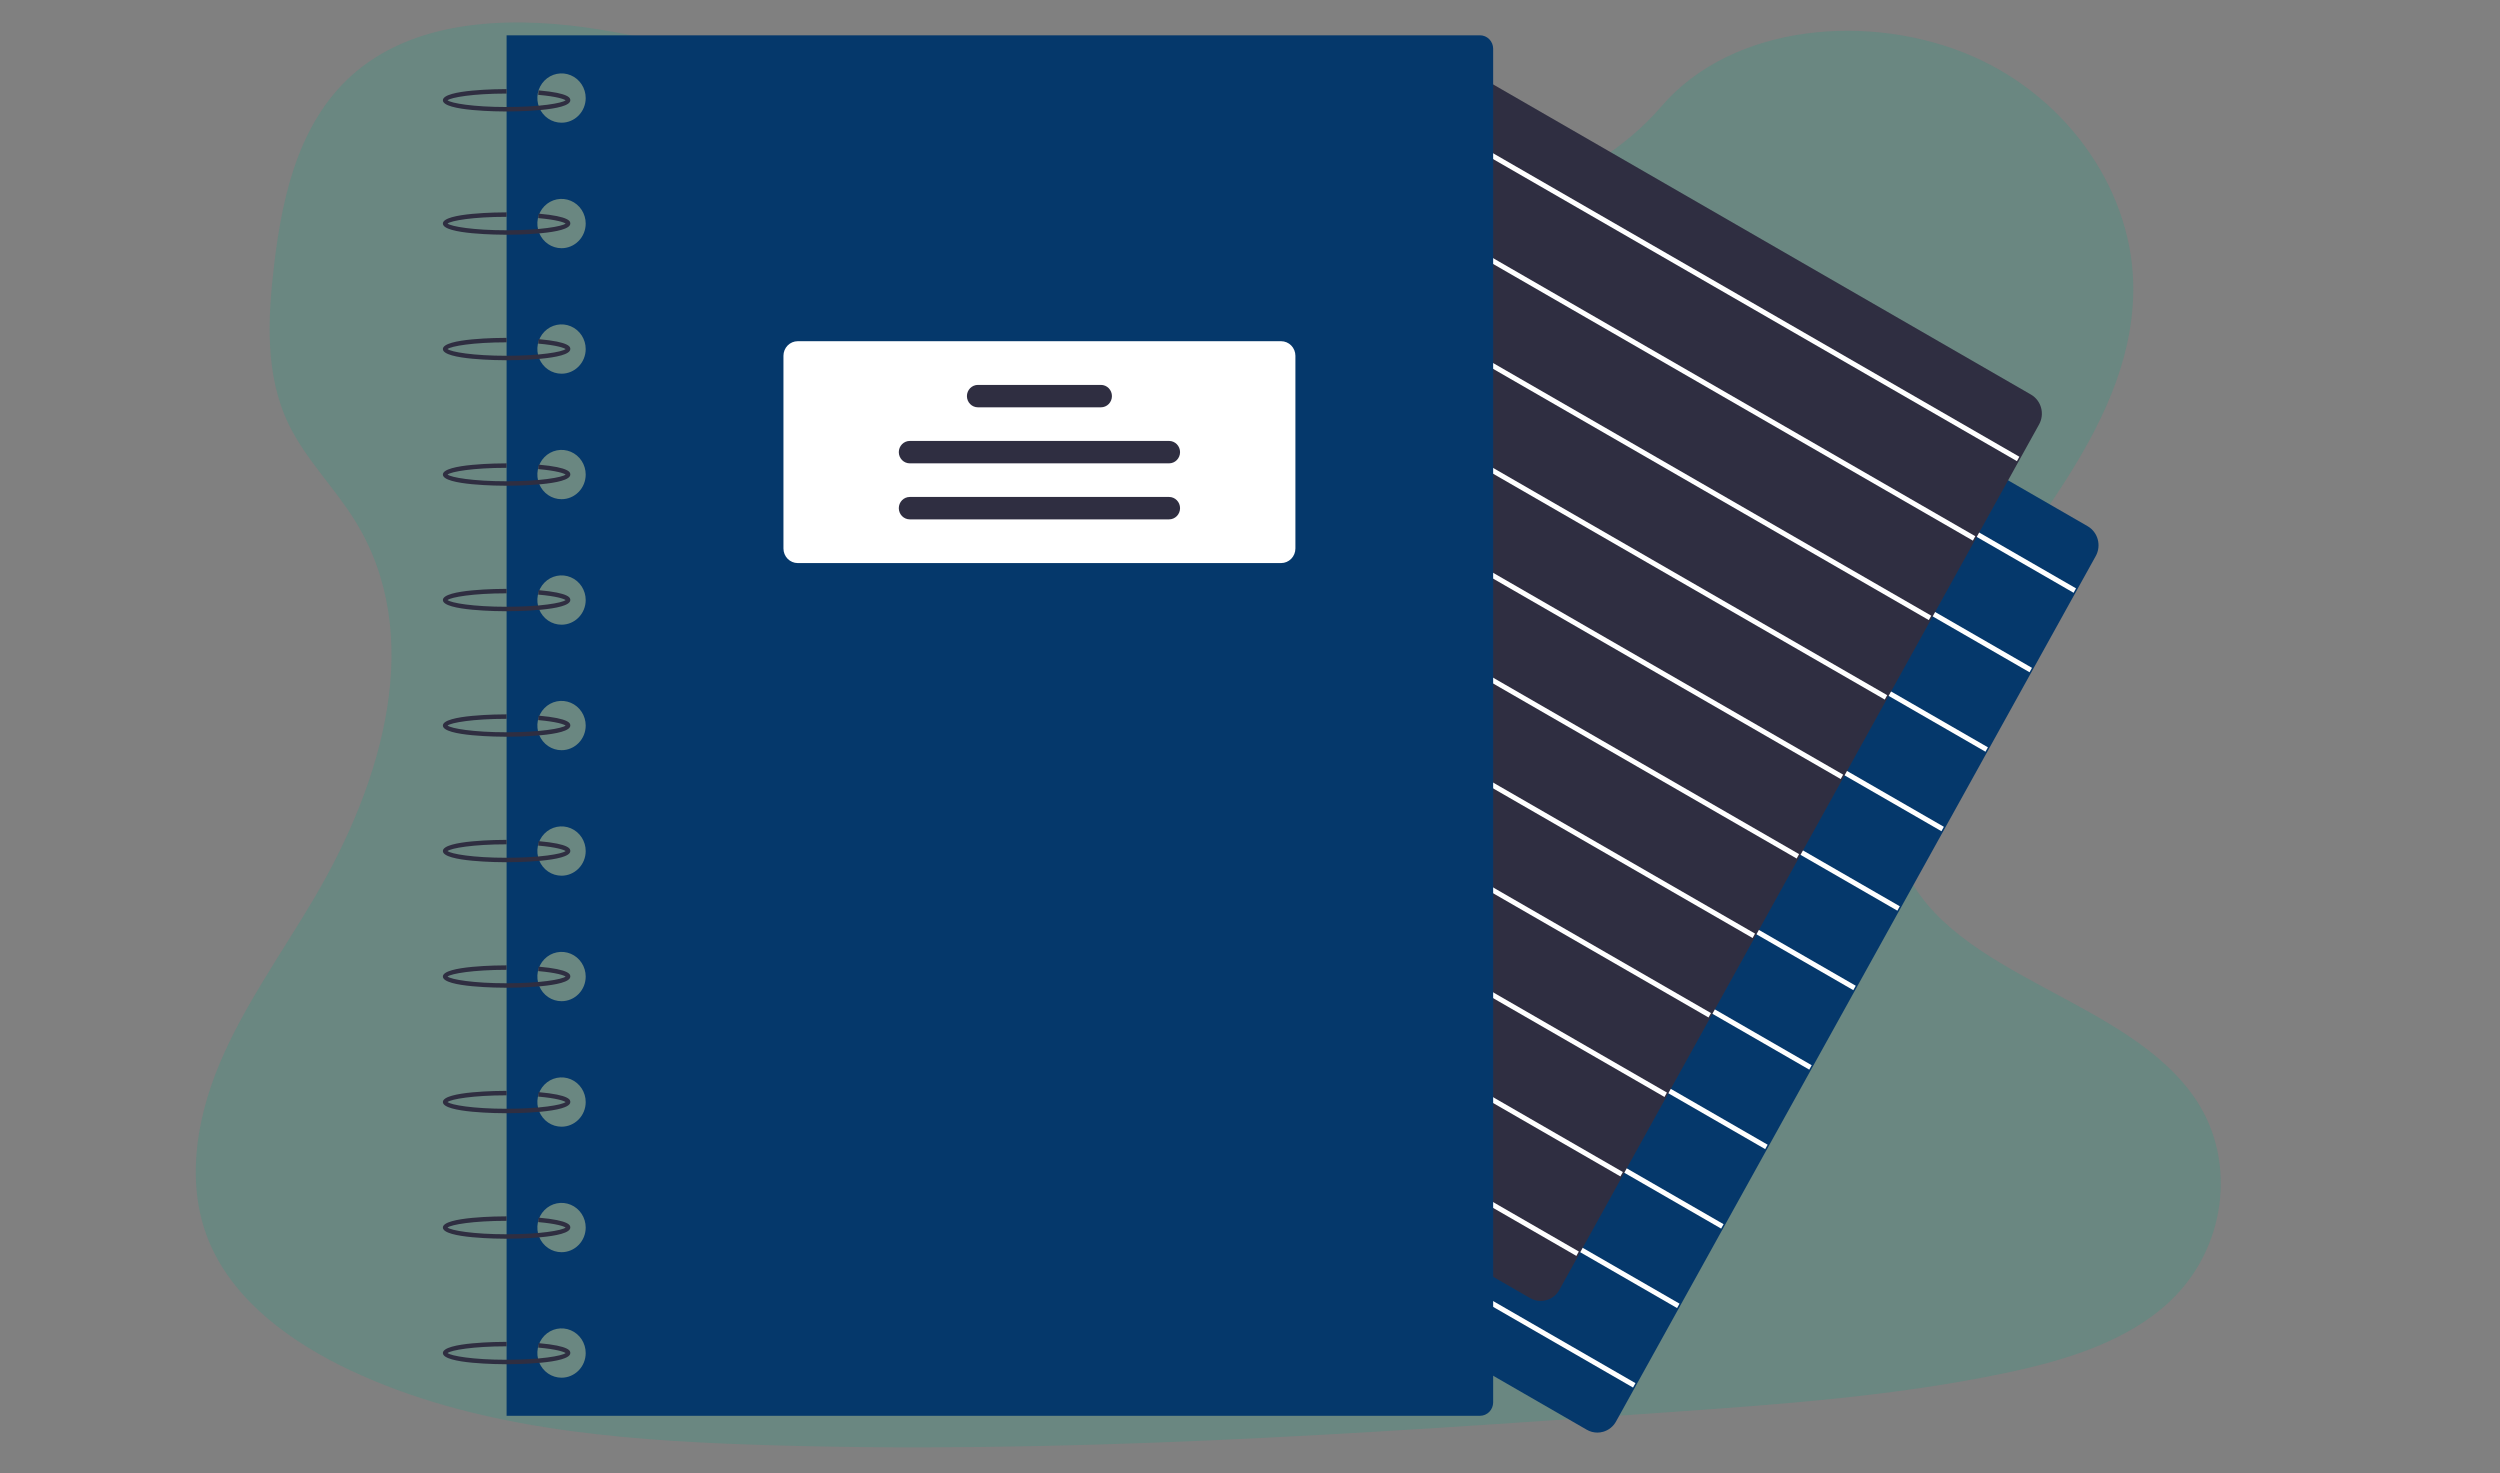 <svg width="779" height="459" viewBox="0 0 779 459" fill="none" xmlns="http://www.w3.org/2000/svg">
<rect x="0" y="0" width="779" height="459" fill="#808080" stroke="none"/>
<g id="undraw_Personal_notebook_re_d7dc 1">
<path id="bg" opacity="0.3" d="M417.911 71.262C377.464 71.321 338.533 58.898 301.296 45.098C264.058 31.298 227.108 15.844 187.414 9.296C161.885 5.086 132.856 5.473 112.901 20.757C93.692 35.46 88.13 59.795 85.446 82.278C83.428 99.191 82.497 116.943 90.056 132.414C95.305 143.154 104.287 152.006 110.617 162.242C132.715 197.851 119.426 243.338 97.951 279.774C87.881 296.869 76.085 313.254 68.472 331.328C60.859 349.402 57.737 369.898 65.502 387.737C73.196 405.419 90.576 418.252 109.227 427.016C147.103 444.85 191.201 448.672 234.115 450.143C329.108 453.409 424.284 446.749 519.207 440.089C554.334 437.627 589.618 435.147 624.021 428.013C643.121 424.055 662.789 418.181 676.333 405.307C693.523 388.963 697.04 362.276 684.53 343.094C663.552 310.921 608.237 304.853 593.195 270.042C584.9 250.877 592.053 228.899 602.588 210.426C625.184 170.79 664.077 135.287 664.732 90.954C665.181 60.511 644.955 30.811 614.747 17.579C583.082 3.72 539.909 7.285 517.724 33.115C494.912 59.725 453.622 71.221 417.911 71.262Z" fill="#379683"/>
<g id="page-back">
<path id="Vector" d="M497.727 446.395C496.576 446.394 495.445 446.089 494.445 445.509L304.66 336.073C303.118 335.181 301.985 333.701 301.511 331.958C301.036 330.215 301.259 328.352 302.13 326.776L451.609 57.11C452.041 56.33 452.62 55.644 453.312 55.092C454.004 54.54 454.796 54.133 455.642 53.893C456.488 53.654 457.373 53.586 458.245 53.695C459.117 53.804 459.959 54.087 460.723 54.529L650.507 163.965C652.05 164.857 653.183 166.337 653.657 168.079C654.132 169.822 653.91 171.685 653.039 173.261L503.559 442.927C503.129 443.709 502.551 444.396 501.858 444.948C501.166 445.5 500.373 445.907 499.526 446.144C498.94 446.31 498.335 446.395 497.727 446.395Z" fill="#05386B"/>
<path id="Vector_2" d="M446.316 67.675L445.553 69.05L646.129 184.71L646.892 183.334L446.316 67.675Z" fill="white"/>
<path id="Vector_3" d="M432.588 92.44L431.826 93.816L632.401 209.475L633.164 208.099L432.588 92.44Z" fill="white"/>
<path id="Vector_4" d="M418.861 117.205L418.098 118.581L618.674 234.24L619.436 232.864L418.861 117.205Z" fill="white"/>
<path id="Vector_5" d="M405.133 141.97L404.37 143.346L604.946 259.005L605.709 257.63L405.133 141.97Z" fill="white"/>
<path id="Vector_6" d="M391.405 166.736L390.643 168.112L591.218 283.771L591.981 282.395L391.405 166.736Z" fill="white"/>
<path id="Vector_7" d="M377.678 191.501L376.915 192.877L577.491 308.536L578.253 307.16L377.678 191.501Z" fill="white"/>
<path id="Vector_8" d="M363.95 216.266L363.187 217.642L563.763 333.301L564.526 331.926L363.95 216.266Z" fill="white"/>
<path id="Vector_9" d="M350.222 241.032L349.46 242.407L550.035 358.067L550.798 356.691L350.222 241.032Z" fill="white"/>
<path id="Vector_10" d="M336.495 265.797L335.732 267.173L536.308 382.832L537.07 381.456L336.495 265.797Z" fill="white"/>
<path id="Vector_11" d="M322.767 290.562L322.004 291.938L522.58 407.597L523.343 406.221L322.767 290.562Z" fill="white"/>
<path id="Vector_12" d="M309.039 315.327L308.277 316.703L508.852 432.362L509.615 430.987L309.039 315.327Z" fill="white"/>
</g>
<g id="page-front">
<path id="Vector_13" d="M480.073 405.38C478.922 405.379 477.791 405.074 476.79 404.494L287.006 295.057C285.463 294.165 284.33 292.686 283.856 290.943C283.382 289.2 283.604 287.337 284.475 285.761L433.955 16.094C434.387 15.314 434.965 14.629 435.657 14.077C436.349 13.525 437.141 13.118 437.987 12.878C438.834 12.638 439.718 12.571 440.59 12.68C441.462 12.789 442.304 13.072 443.069 13.513L632.853 122.95C634.395 123.842 635.528 125.321 636.003 127.064C636.477 128.807 636.255 130.67 635.384 132.246L485.904 401.912C485.474 402.693 484.896 403.38 484.204 403.932C483.511 404.485 482.719 404.891 481.871 405.129C481.286 405.295 480.681 405.38 480.073 405.38Z" fill="#2F2E41"/>
<path id="Vector_14" d="M428.661 26.659L427.899 28.035L628.474 143.694L629.237 142.318L428.661 26.659Z" fill="white"/>
<path id="Vector_15" d="M414.934 51.425L414.171 52.8L614.747 168.46L615.509 167.084L414.934 51.425Z" fill="white"/>
<path id="Vector_16" d="M401.206 76.19L400.443 77.566L601.019 193.225L601.782 191.849L401.206 76.19Z" fill="white"/>
<path id="Vector_17" d="M387.478 100.955L386.716 102.331L587.291 217.99L588.054 216.614L387.478 100.955Z" fill="white"/>
<path id="Vector_18" d="M373.751 125.72L372.988 127.096L573.564 242.755L574.326 241.38L373.751 125.72Z" fill="white"/>
<path id="Vector_19" d="M360.023 150.486L359.26 151.862L559.836 267.521L560.599 266.145L360.023 150.486Z" fill="white"/>
<path id="Vector_20" d="M346.295 175.251L345.533 176.627L546.108 292.286L546.871 290.91L346.295 175.251Z" fill="white"/>
<path id="Vector_21" d="M332.568 200.016L331.805 201.392L532.381 317.051L533.143 315.675L332.568 200.016Z" fill="white"/>
<path id="Vector_22" d="M318.84 224.782L318.077 226.157L518.653 341.817L519.415 340.441L318.84 224.782Z" fill="white"/>
<path id="Vector_23" d="M305.112 249.547L304.35 250.923L504.925 366.582L505.688 365.206L305.112 249.547Z" fill="white"/>
<path id="Vector_24" d="M291.385 274.312L290.622 275.688L491.198 391.347L491.96 389.971L291.385 274.312Z" fill="white"/>
</g>
<g id="notebook-cover">
<path id="Vector_25" d="M461.16 11H157.855V441.161H461.16C462.25 441.161 463.295 440.719 464.065 439.934C464.835 439.148 465.268 438.082 465.268 436.971V15.19C465.268 14.079 464.835 13.013 464.065 12.227C463.295 11.441 462.25 11 461.16 11ZM174.972 429.289C173.482 429.289 172.026 428.839 170.788 427.995C169.549 427.151 168.584 425.951 168.014 424.548C167.444 423.144 167.295 421.599 167.585 420.109C167.876 418.619 168.593 417.251 169.646 416.176C170.7 415.102 172.042 414.371 173.502 414.074C174.963 413.778 176.478 413.93 177.854 414.511C179.23 415.093 180.406 416.077 181.234 417.34C182.061 418.604 182.503 420.089 182.503 421.608C182.503 422.617 182.308 423.616 181.93 424.548C181.551 425.479 180.997 426.326 180.297 427.04C179.598 427.753 178.768 428.319 177.854 428.705C176.94 429.091 175.961 429.289 174.972 429.289ZM174.972 390.184C173.482 390.184 172.026 389.733 170.788 388.889C169.549 388.045 168.584 386.846 168.014 385.442C167.444 384.038 167.295 382.494 167.585 381.004C167.876 379.514 168.593 378.145 169.646 377.071C170.7 375.997 172.042 375.265 173.502 374.969C174.963 374.672 176.478 374.824 177.854 375.406C179.23 375.987 180.406 376.972 181.234 378.235C182.061 379.498 182.503 380.983 182.503 382.502C182.503 383.511 182.308 384.51 181.93 385.442C181.551 386.374 180.997 387.221 180.297 387.934C179.598 388.647 178.768 389.213 177.854 389.599C176.94 389.985 175.961 390.184 174.972 390.184ZM174.972 351.078C173.482 351.078 172.026 350.628 170.788 349.784C169.549 348.94 168.584 347.74 168.014 346.336C167.444 344.933 167.295 343.388 167.585 341.898C167.876 340.408 168.593 339.04 169.646 337.965C170.7 336.891 172.042 336.159 173.502 335.863C174.963 335.567 176.478 335.719 177.854 336.3C179.23 336.882 180.406 337.866 181.234 339.129C182.061 340.393 182.503 341.878 182.503 343.397C182.503 344.406 182.308 345.405 181.93 346.336C181.551 347.268 180.997 348.115 180.297 348.829C179.598 349.542 178.768 350.108 177.854 350.494C176.94 350.88 175.961 351.078 174.972 351.078ZM174.972 311.973C173.482 311.973 172.026 311.522 170.788 310.678C169.549 309.834 168.584 308.635 168.014 307.231C167.444 305.827 167.295 304.283 167.585 302.793C167.876 301.303 168.593 299.934 169.646 298.86C170.7 297.786 172.042 297.054 173.502 296.758C174.963 296.461 176.478 296.613 177.854 297.195C179.23 297.776 180.406 298.761 181.234 300.024C182.061 301.287 182.503 302.772 182.503 304.291C182.503 305.3 182.308 306.299 181.93 307.231C181.551 308.163 180.997 309.01 180.297 309.723C179.598 310.436 178.768 311.002 177.854 311.388C176.94 311.774 175.961 311.973 174.972 311.973ZM174.972 272.867C173.482 272.867 172.026 272.417 170.788 271.573C169.549 270.729 168.584 269.529 168.014 268.125C167.444 266.722 167.295 265.177 167.585 263.687C167.876 262.197 168.593 260.829 169.646 259.754C170.7 258.68 172.042 257.948 173.502 257.652C174.963 257.356 176.478 257.508 177.854 258.089C179.23 258.671 180.406 259.655 181.234 260.918C182.061 262.182 182.503 263.667 182.503 265.186C182.503 266.195 182.308 267.194 181.93 268.125C181.551 269.057 180.997 269.904 180.297 270.618C179.598 271.331 178.768 271.897 177.854 272.283C176.94 272.669 175.961 272.867 174.972 272.867ZM174.972 233.762C173.482 233.762 172.026 233.311 170.788 232.467C169.549 231.623 168.584 230.424 168.014 229.02C167.444 227.616 167.295 226.072 167.585 224.582C167.876 223.092 168.593 221.723 169.646 220.649C170.7 219.575 172.042 218.843 173.502 218.547C174.963 218.25 176.478 218.402 177.854 218.984C179.23 219.565 180.406 220.55 181.234 221.813C182.061 223.076 182.503 224.561 182.503 226.08C182.503 227.089 182.308 228.088 181.93 229.02C181.551 229.952 180.997 230.799 180.297 231.512C179.598 232.225 178.768 232.791 177.854 233.177C176.94 233.563 175.961 233.762 174.972 233.762ZM174.972 194.656C173.482 194.656 172.026 194.206 170.788 193.362C169.549 192.518 168.584 191.318 168.014 189.914C167.444 188.511 167.295 186.966 167.585 185.476C167.876 183.986 168.593 182.618 169.646 181.543C170.7 180.469 172.042 179.737 173.502 179.441C174.963 179.145 176.478 179.297 177.854 179.878C179.23 180.46 180.406 181.444 181.234 182.707C182.061 183.97 182.503 185.456 182.503 186.975C182.503 187.984 182.308 188.982 181.93 189.914C181.551 190.846 180.997 191.693 180.297 192.406C179.598 193.12 178.768 193.686 177.854 194.072C176.94 194.458 175.961 194.656 174.972 194.656ZM174.972 155.551C173.482 155.551 172.026 155.1 170.788 154.256C169.549 153.412 168.584 152.212 168.014 150.809C167.444 149.405 167.295 147.861 167.585 146.371C167.876 144.881 168.593 143.512 169.646 142.438C170.7 141.363 172.042 140.632 173.502 140.336C174.963 140.039 176.478 140.191 177.854 140.773C179.23 141.354 180.406 142.339 181.234 143.602C182.061 144.865 182.503 146.35 182.503 147.869C182.503 148.878 182.308 149.877 181.93 150.809C181.551 151.741 180.997 152.588 180.297 153.301C179.598 154.014 178.768 154.58 177.854 154.966C176.94 155.352 175.961 155.551 174.972 155.551ZM174.972 116.445C173.482 116.445 172.026 115.995 170.788 115.151C169.549 114.307 168.584 113.107 168.014 111.703C167.444 110.3 167.295 108.755 167.585 107.265C167.876 105.775 168.593 104.406 169.646 103.332C170.7 102.258 172.042 101.526 173.502 101.23C174.963 100.934 176.478 101.086 177.854 101.667C179.23 102.248 180.406 103.233 181.234 104.496C182.061 105.759 182.503 107.245 182.503 108.764C182.503 109.773 182.308 110.771 181.93 111.703C181.551 112.635 180.997 113.482 180.297 114.195C179.598 114.909 178.768 115.475 177.854 115.861C176.94 116.247 175.961 116.445 174.972 116.445ZM174.972 77.34C173.482 77.34 172.026 76.889 170.788 76.045C169.549 75.201 168.584 74.001 168.014 72.598C167.444 71.194 167.295 69.65 167.585 68.16C167.876 66.67 168.593 65.301 169.646 64.227C170.7 63.152 172.042 62.421 173.502 62.124C174.963 61.828 176.478 61.98 177.854 62.562C179.23 63.143 180.406 64.127 181.234 65.391C182.061 66.654 182.503 68.139 182.503 69.658C182.503 70.667 182.308 71.666 181.93 72.598C181.551 73.53 180.997 74.377 180.297 75.09C179.598 75.803 178.768 76.369 177.854 76.755C176.94 77.141 175.961 77.34 174.972 77.34ZM174.972 38.234C173.482 38.234 172.026 37.784 170.788 36.94C169.549 36.096 168.584 34.896 168.014 33.492C167.444 32.089 167.295 30.544 167.585 29.054C167.876 27.564 168.593 26.195 169.646 25.121C170.7 24.047 172.042 23.315 173.502 23.019C174.963 22.723 176.478 22.875 177.854 23.456C179.23 24.037 180.406 25.022 181.234 26.285C182.061 27.548 182.503 29.034 182.503 30.553C182.503 31.561 182.308 32.56 181.93 33.492C181.551 34.424 180.997 35.271 180.297 35.984C179.598 36.698 178.768 37.264 177.854 37.65C176.94 38.035 175.961 38.234 174.972 38.234Z" fill="#05386B"/>
<path id="Vector_26" d="M157.855 34.743C155.823 34.743 138 34.645 138 31.251C138 27.857 155.823 27.759 157.855 27.759V29.156C147.358 29.156 140.551 30.355 139.455 31.251C140.551 32.148 147.358 33.346 157.855 33.346C168.329 33.346 175.129 32.153 176.248 31.257C175.716 30.874 173.54 30.07 167.705 29.555L167.822 28.164C177.71 29.035 177.71 30.645 177.71 31.251C177.71 34.645 159.887 34.743 157.855 34.743Z" fill="#2F2E41"/>
<path id="Vector_27" d="M157.855 73.15C155.823 73.15 138 73.052 138 69.658C138 66.265 155.823 66.167 157.855 66.167V67.563C147.358 67.563 140.551 68.762 139.455 69.658C140.551 70.555 147.358 71.753 157.855 71.753C168.329 71.753 175.129 70.56 176.248 69.665C175.716 69.281 173.54 68.477 167.705 67.962L167.822 66.571C177.71 67.443 177.71 69.052 177.71 69.658C177.71 73.052 159.887 73.15 157.855 73.15Z" fill="#2F2E41"/>
<path id="Vector_28" d="M157.855 112.255C155.823 112.255 138 112.157 138 108.764C138 105.37 155.823 105.272 157.855 105.272V106.669C147.358 106.669 140.551 107.867 139.455 108.764C140.551 109.66 147.358 110.859 157.855 110.859C168.329 110.859 175.129 109.665 176.248 108.77C175.716 108.386 173.54 107.582 167.705 107.068L167.822 105.677C177.71 106.548 177.71 108.158 177.71 108.764C177.71 112.158 159.887 112.255 157.855 112.255Z" fill="#2F2E41"/>
<path id="Vector_29" d="M157.855 151.361C155.823 151.361 138 151.263 138 147.869C138 144.476 155.823 144.378 157.855 144.378V145.774C147.358 145.774 140.551 146.973 139.455 147.869C140.551 148.766 147.358 149.964 157.855 149.964C168.329 149.964 175.129 148.771 176.248 147.875C175.716 147.492 173.54 146.688 167.705 146.173L167.822 144.782C177.71 145.654 177.71 147.263 177.71 147.869C177.71 151.263 159.887 151.361 157.855 151.361Z" fill="#2F2E41"/>
<path id="Vector_30" d="M157.855 190.466C155.823 190.466 138 190.369 138 186.975C138 183.581 155.823 183.483 157.855 183.483V184.88C147.358 184.88 140.551 186.078 139.455 186.975C140.551 187.871 147.358 189.07 157.855 189.07C168.329 189.07 175.129 187.876 176.248 186.981C175.716 186.597 173.54 185.793 167.705 185.279L167.822 183.888C177.71 184.759 177.71 186.369 177.71 186.975C177.71 190.369 159.887 190.466 157.855 190.466Z" fill="#2F2E41"/>
<path id="Vector_31" d="M157.855 229.572C155.823 229.572 138 229.474 138 226.08C138 222.687 155.823 222.589 157.855 222.589V223.985C147.358 223.985 140.551 225.184 139.455 226.08C140.551 226.977 147.358 228.175 157.855 228.175C168.329 228.175 175.129 226.982 176.248 226.087C175.716 225.703 173.54 224.899 167.705 224.384L167.822 222.993C177.71 223.865 177.71 225.474 177.71 226.08C177.71 229.474 159.887 229.572 157.855 229.572Z" fill="#2F2E41"/>
<path id="Vector_32" d="M157.855 268.677C155.823 268.677 138 268.58 138 265.186C138 261.792 155.823 261.694 157.855 261.694V263.091C147.358 263.091 140.551 264.289 139.455 265.186C140.551 266.082 147.358 267.281 157.855 267.281C168.329 267.281 175.129 266.087 176.248 265.192C175.716 264.808 173.54 264.004 167.705 263.49L167.822 262.099C177.71 262.97 177.71 264.58 177.71 265.186C177.71 268.58 159.887 268.677 157.855 268.677Z" fill="#2F2E41"/>
<path id="Vector_33" d="M157.855 307.783C155.823 307.783 138 307.685 138 304.291C138 300.898 155.823 300.8 157.855 300.8V302.196C147.358 302.196 140.551 303.395 139.455 304.291C140.551 305.188 147.358 306.386 157.855 306.386C168.329 306.386 175.129 305.193 176.248 304.298C175.716 303.914 173.54 303.11 167.705 302.595L167.822 301.204C177.71 302.076 177.71 303.686 177.71 304.291C177.71 307.685 159.887 307.783 157.855 307.783Z" fill="#2F2E41"/>
<path id="Vector_34" d="M157.855 346.889C155.823 346.889 138 346.791 138 343.397C138 340.003 155.823 339.905 157.855 339.905V341.302C147.358 341.302 140.551 342.501 139.455 343.397C140.551 344.293 147.358 345.492 157.855 345.492C168.329 345.492 175.129 344.298 176.248 343.403C175.716 343.019 173.54 342.215 167.705 341.701L167.822 340.31C177.71 341.181 177.71 342.791 177.71 343.397C177.71 346.791 159.887 346.889 157.855 346.889Z" fill="#2F2E41"/>
<path id="Vector_35" d="M157.855 385.994C155.823 385.994 138 385.896 138 382.502C138 379.109 155.823 379.011 157.855 379.011V380.408C147.358 380.408 140.551 381.606 139.455 382.502C140.551 383.399 147.358 384.597 157.855 384.597C168.329 384.597 175.129 383.404 176.248 382.509C175.716 382.125 173.54 381.321 167.705 380.806L167.822 379.415C177.71 380.287 177.71 381.897 177.71 382.502C177.71 385.896 159.887 385.994 157.855 385.994Z" fill="#2F2E41"/>
<path id="Vector_36" d="M157.855 425.1C155.823 425.1 138 425.002 138 421.608C138 418.214 155.823 418.116 157.855 418.116V419.513C147.358 419.513 140.551 420.712 139.455 421.608C140.551 422.504 147.358 423.703 157.855 423.703C168.329 423.703 175.129 422.509 176.248 421.614C175.716 421.231 173.54 420.427 167.705 419.912L167.822 418.521C177.71 419.392 177.71 421.002 177.71 421.608C177.71 425.002 159.887 425.1 157.855 425.1Z" fill="#2F2E41"/>
<path id="Vector_37" d="M399.198 175.453H248.573C247.393 175.451 246.262 174.973 245.428 174.122C244.593 173.271 244.124 172.117 244.123 170.914V110.859C244.124 109.655 244.593 108.502 245.428 107.651C246.262 106.8 247.393 106.321 248.573 106.32H399.198C400.378 106.321 401.509 106.8 402.344 107.651C403.178 108.502 403.647 109.655 403.649 110.859V170.914C403.647 172.117 403.178 173.271 402.344 174.122C401.509 174.973 400.378 175.451 399.198 175.453Z" fill="white"/>
</g>
<g id="title-lines">
<path id="Vector_38" d="M343.056 126.92H304.715C303.807 126.92 302.936 126.552 302.294 125.897C301.652 125.242 301.292 124.354 301.292 123.428C301.292 122.502 301.652 121.614 302.294 120.959C302.936 120.305 303.807 119.937 304.715 119.937H343.056C343.964 119.937 344.835 120.305 345.477 120.959C346.119 121.614 346.479 122.502 346.479 123.428C346.479 124.354 346.119 125.242 345.477 125.897C344.835 126.552 343.964 126.92 343.056 126.92H343.056Z" fill="#2F2E41"/>
<path id="Vector_39" d="M364.281 144.378H283.491C282.583 144.378 281.712 144.01 281.07 143.355C280.428 142.7 280.067 141.812 280.067 140.886C280.067 139.96 280.428 139.072 281.07 138.417C281.712 137.763 282.583 137.395 283.491 137.395H364.281C365.189 137.395 366.059 137.763 366.701 138.417C367.343 139.072 367.704 139.96 367.704 140.886C367.704 141.812 367.343 142.7 366.701 143.355C366.059 144.01 365.189 144.378 364.281 144.378Z" fill="#2F2E41"/>
<path id="Vector_40" d="M364.281 161.836H283.491C282.583 161.836 281.712 161.468 281.07 160.813C280.428 160.158 280.067 159.27 280.067 158.344C280.067 157.418 280.428 156.53 281.07 155.875C281.712 155.22 282.583 154.852 283.491 154.852H364.281C365.189 154.852 366.059 155.22 366.701 155.875C367.343 156.53 367.704 157.418 367.704 158.344C367.704 159.27 367.343 160.158 366.701 160.813C366.059 161.468 365.189 161.836 364.281 161.836Z" fill="#2F2E41"/>
</g>
</g>
</svg>
